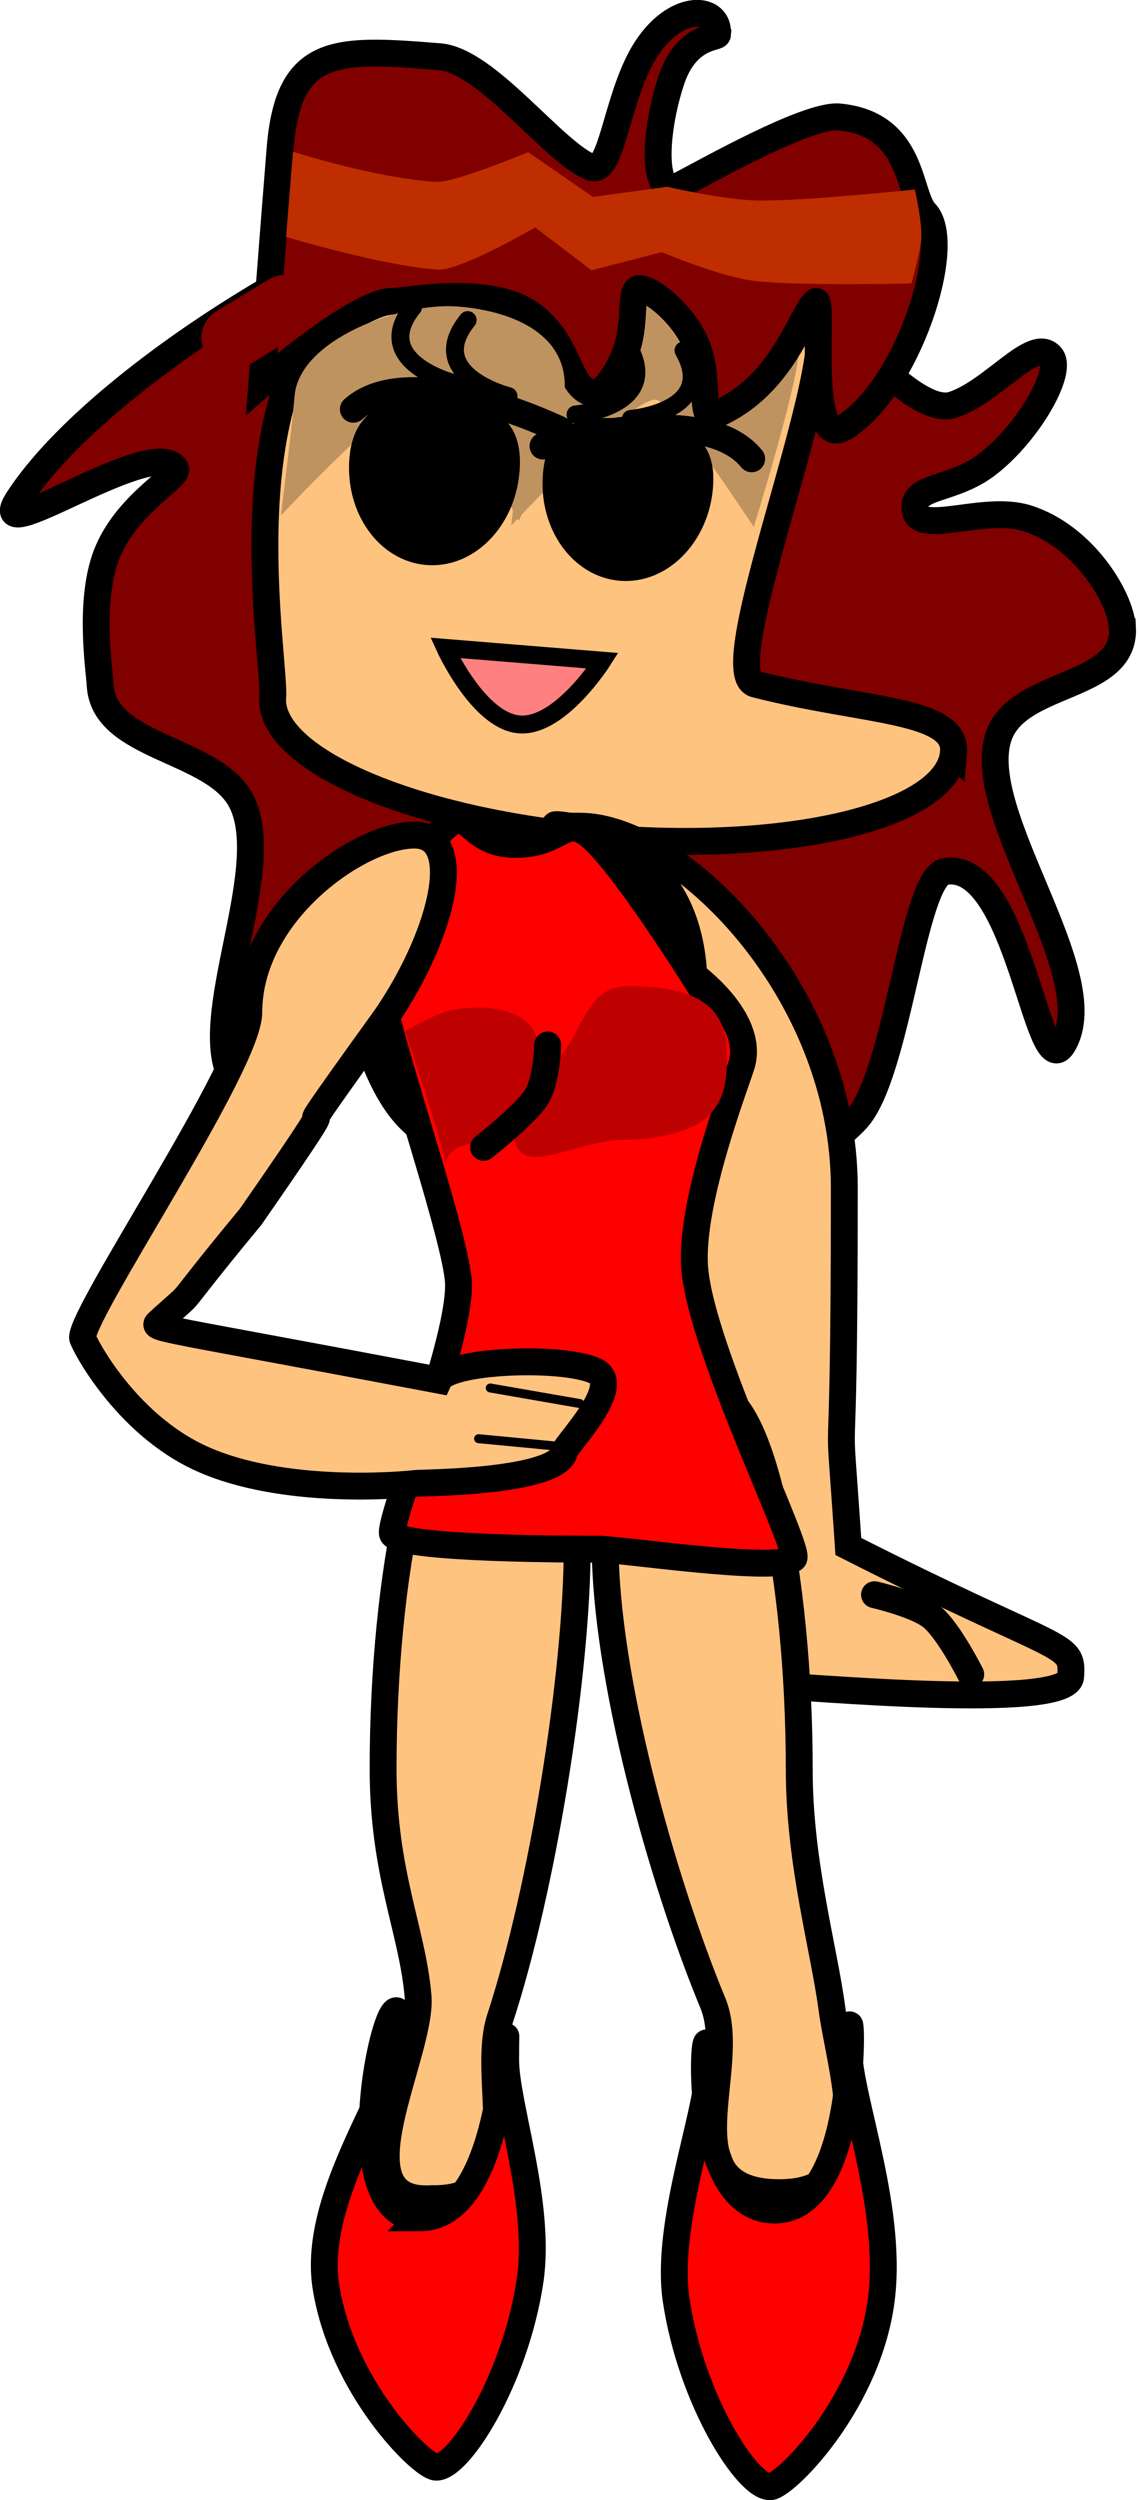 <svg version="1.1" xmlns="http://www.w3.org/2000/svg" xmlns:xlink="http://www.w3.org/1999/xlink" width="12.702" height="27.9" viewBox="0,0,12.702,27.9"><g transform="translate(-233.197,-174.565)"><g data-paper-data="{&quot;isPaintingLayer&quot;:true}" fill-rule="nonzero" stroke-linejoin="miter" stroke-miterlimit="10" stroke-dasharray="" stroke-dashoffset="0" style="mix-blend-mode: normal"><g><path d="M245.726,181.564c0.04,0.701 -1.158,0.583 -1.38,1.212c-0.304,0.861 1.179,2.669 0.716,3.445c-0.289,0.484 -0.493,-2.064 -1.315,-1.931c-0.364,0.059 -0.526,2.268 -0.993,2.769c-0.806,0.865 -1.942,0.198 -2.426,0.225c-0.383,0.022 -1.767,0.459 -2.503,-0.179c-0.681,-0.59 -0.712,-2.256 -1.132,-2.286c-0.81,-0.058 -0.483,2.286 -0.845,1.868c-0.518,-0.599 0.438,-2.379 0.048,-3.17c-0.299,-0.606 -1.541,-0.595 -1.581,-1.305c-0.01,-0.179 -0.135,-0.974 0.086,-1.494c0.236,-0.556 0.817,-0.836 0.753,-0.929c-0.26,-0.375 -2.151,0.962 -1.754,0.349c0.95,-1.465 4.368,-3.537 6.313,-3.647c1.537,-0.087 2.403,1.441 3.482,2.318c0.118,0.095 0.422,0.346 0.64,0.273c0.451,-0.15 0.893,-0.761 1.089,-0.543c0.15,0.166 -0.254,0.863 -0.711,1.211c-0.383,0.292 -0.823,0.228 -0.805,0.49c0.022,0.317 0.762,-0.044 1.25,0.108c0.632,0.197 1.048,0.887 1.066,1.215z" fill="#800000" stroke="#000000" stroke-width="0.3" stroke-linecap="butt"/><path d="M243.839,182.96c-0.057,0.699 -1.804,1.128 -3.902,0.957c-2.098,-0.171 -3.753,-0.876 -3.696,-1.576c0.033,-0.403 -0.532,-3.446 0.847,-4.516c1.016,-0.789 4.235,0.073 5.125,0.145c0.629,0.051 -1.101,4.096 -0.586,4.229c1.203,0.31 2.252,0.272 2.213,0.762z" fill="#ffc380" stroke="#000000" stroke-width="0.3" stroke-linecap="butt"/><path d="M242.115,178.486c-0.038,0.463 -0.505,1.96 -0.505,1.96c0,0 -0.921,-1.407 -1.091,-1.421c-0.285,-0.023 -1.616,1.406 -1.616,1.406c0,0 0.14,-1.174 0.168,-1.524c0.051,-0.629 1.183,-1.05 1.825,-0.998c0.642,0.052 1.27,-0.052 1.219,0.577z" fill="#bf9360" stroke="none" stroke-width="0" stroke-linecap="butt"/><path d="M241.206,174.95c-0.003,0.04 -0.353,0.009 -0.519,0.519c-0.198,0.605 -0.211,1.323 0.083,1.171c0.319,-0.165 1.442,-0.803 1.794,-0.77c0.84,0.08 0.768,0.872 0.958,1.067c0.334,0.343 -0.2,1.976 -0.908,2.401c-0.438,0.263 -0.21,-1.481 -0.312,-1.407c-0.154,0.113 -0.352,0.934 -1.12,1.264c-0.184,0.079 -0.062,-0.33 -0.188,-0.716c-0.112,-0.343 -0.47,-0.661 -0.643,-0.692c-0.129,-0.023 -0.059,0.276 -0.136,0.594c-0.069,0.284 -0.284,0.59 -0.389,0.574c-0.299,-0.045 -0.243,-0.529 -0.682,-0.868c-0.469,-0.362 -1.46,-0.152 -1.55,-0.159c-0.381,-0.031 -1.475,0.921 -1.475,0.921c0,0 0.141,-1.857 0.204,-2.625c0.093,-1.14 0.613,-1.121 1.78,-1.026c0.533,0.043 1.277,1.074 1.692,1.234c0.222,0.085 0.273,-0.681 0.548,-1.206c0.336,-0.64 0.889,-0.617 0.862,-0.277z" fill="#800000" stroke="#000000" stroke-width="0.3" stroke-linecap="butt"/><path d="M236.39,177.207l0.077,-0.949c0,0 0.919,0.295 1.598,0.337c0.204,0.012 1.028,-0.332 1.028,-0.332l0.723,0.5l0.828,-0.114c0,0 0.641,0.15 1.032,0.154c0.502,0.006 1.732,-0.123 1.732,-0.123c0,0 0.093,0.397 0.07,0.578c-0.021,0.165 -0.108,0.47 -0.108,0.47c0,0 -1.275,0.032 -1.766,-0.03c-0.374,-0.047 -1.021,-0.319 -1.021,-0.319l-0.784,0.203l-0.628,-0.479c0,0 -0.84,0.489 -1.092,0.471c-0.642,-0.048 -1.69,-0.366 -1.69,-0.366z" fill="#bf2e00" stroke="none" stroke-width="0" stroke-linecap="butt"/><path d="M239.498,178.942c-0.038,0.463 -0.51,1.434 -0.51,1.434c0,0 -0.819,-1.494 -0.989,-1.508c-0.285,-0.023 -1.667,1.45 -1.667,1.45c0,0 0.124,-0.984 0.153,-1.334c0.051,-0.629 1.183,-1.05 1.825,-0.998c0.642,0.052 1.239,0.328 1.188,0.957z" fill="#bf9360" stroke="none" stroke-width="0" stroke-linecap="butt"/><path d="M238.995,179.832c-0.05,0.616 -0.516,1.081 -1.04,1.038c-0.524,-0.043 -0.909,-0.577 -0.858,-1.193c0.05,-0.616 0.532,-0.697 1.057,-0.654c0.524,0.043 0.892,0.193 0.842,0.809z" fill="#000000" stroke="none" stroke-width="0" stroke-linecap="butt"/><path d="M241.155,180.008c-0.05,0.616 -0.516,1.081 -1.04,1.038c-0.524,-0.043 -0.909,-0.577 -0.858,-1.193c0.05,-0.616 0.481,-0.654 1.005,-0.611c0.524,0.043 0.943,0.15 0.893,0.765z" fill="#000000" stroke="none" stroke-width="0" stroke-linecap="butt"/><path d="M239.258,179.543c0,0 1.778,-0.536 2.329,0.142" fill="none" stroke="#000000" stroke-width="0.3" stroke-linecap="round"/><path d="M240.826,178.476c0.388,0.681 -0.588,0.764 -0.588,0.764" fill="none" stroke="#000000" stroke-width="0.2" stroke-linecap="round"/><path d="M240.209,178.426c0.388,0.681 -0.588,0.764 -0.588,0.764" fill="none" stroke="#000000" stroke-width="0.2" stroke-linecap="round"/><path d="M237.141,179.132c0.654,-0.58 2.322,0.237 2.322,0.237" data-paper-data="{&quot;index&quot;:null}" fill="none" stroke="#000000" stroke-width="0.3" stroke-linecap="round"/><path d="M238.264,178.841c0,0 -0.949,-0.24 -0.456,-0.849" data-paper-data="{&quot;index&quot;:null}" fill="none" stroke="#000000" stroke-width="0.2" stroke-linecap="round"/><path d="M238.873,178.986c0,0 -0.949,-0.24 -0.456,-0.849" data-paper-data="{&quot;index&quot;:null}" fill="none" stroke="#000000" stroke-width="0.2" stroke-linecap="round"/><path d="M238.993,182.649c-0.455,-0.037 -0.827,-0.854 -0.827,-0.854l1.756,0.143c0,0 -0.474,0.748 -0.929,0.711z" fill="#ff8080" stroke="#000000" stroke-width="0.2" stroke-linecap="butt"/><path d="M236.376,177.983l-0.581,0.354" fill="none" stroke="#800000" stroke-width="0.7" stroke-linecap="round"/></g><g stroke="#000000" stroke-width="0.3" stroke-linecap="butt"><path d="M238.446,190.108c0.659,0.069 0.424,-0.17 0.701,0.147c0.178,0.204 0.493,0.689 0.493,1.548c0,1.46 -0.393,3.855 -0.861,5.286c-0.235,0.719 0.38,2.032 -0.766,2.012c-1.073,0.068 -0.095,-1.621 -0.15,-2.261c-0.063,-0.733 -0.39,-1.366 -0.39,-2.537c0,-2.194 0.439,-4.25 0.972,-4.194z" data-paper-data="{&quot;index&quot;:null}" fill="#ffc380"/><path d="M237.884,199.315c1.057,0 0.957,-2.901 0.957,-1.761c0,0.494 0.399,1.607 0.273,2.458c-0.165,1.113 -0.802,2.11 -1.055,2.085c-0.163,-0.016 -1.042,-0.886 -1.223,-2.006c-0.169,-1.049 0.832,-2.29 0.832,-2.842c0,-1.141 -0.839,2.065 0.217,2.065z" data-paper-data="{&quot;index&quot;:null}" fill="#ff0000"/></g><g stroke="#000000" stroke-width="0.3"><path d="M242.621,187.824c0,4.003 -0.098,1.874 0.045,3.999c2.407,1.221 2.511,1.054 2.481,1.454c-0.03,0.388 -3.034,0.1 -3.328,0.1c-0.289,0 -1.728,0.114 -1.007,-1.559c0.123,-0.888 -0.082,-0.133 0.129,-6.136c0.078,-2.229 -2.353,-1.897 -1.269,-1.897c1.083,0 2.949,1.808 2.949,4.038z" fill="#ffc380" stroke-linecap="butt"/><path d="M242.958,192.361c0,0 0.473,0.109 0.642,0.249c0.188,0.155 0.432,0.64 0.432,0.64" fill="none" stroke-linecap="round"/></g><g stroke="#000000" stroke-width="0.3" stroke-linecap="butt"><path d="M242.118,194.314c0,1.04 0.275,1.992 0.364,2.661c0.098,0.742 0.593,2.103 -0.645,2.058c-1.185,-0.043 -0.384,-1.393 -0.682,-2.112c-0.574,-1.386 -1.203,-3.662 -1.203,-5.107c0,-0.859 0.315,-1.344 0.493,-1.548c0.277,-0.317 0.042,-0.078 0.701,-0.147c0.534,-0.056 0.972,2.001 0.972,4.194z" fill="#ffc380"/><path d="M242.669,197.424c0,0.551 0.523,1.836 0.353,2.885c-0.181,1.121 -1.06,1.99 -1.223,2.006c-0.254,0.025 -0.89,-0.972 -1.055,-2.085c-0.126,-0.852 0.36,-2.094 0.36,-2.589c0,-1.141 -0.317,1.587 0.739,1.587c1.057,0 0.826,-2.945 0.826,-1.804z" fill="#ff0000"/></g><g><path d="M240.929,185.44c0,0 0.673,0.481 0.552,0.983c-0.036,0.15 -0.596,1.553 -0.529,2.307c0.083,0.921 1.194,3.146 1.104,3.227c-0.179,0.162 -1.922,-0.104 -2.183,-0.104c-0.241,0 -2.18,0.002 -2.293,-0.166c-0.073,-0.109 0.79,-2.207 0.732,-2.839c-0.055,-0.599 -0.859,-2.886 -0.859,-3.265c0,-0.536 0.303,-1.356 0.643,-1.718c0.369,-0.393 0.275,0.123 0.857,0.123c0.559,0 0.541,-0.393 0.907,-0.026c0.366,0.366 1.069,1.479 1.069,1.479z" fill="#ff0000" stroke="#000000" stroke-width="0.3" stroke-linecap="butt"/><path d="M239.214,186.298c0,0.305 -0.15,0.532 -0.254,0.72c-0.089,0.16 -0.104,0.304 -0.389,0.304c-0.618,0 -0.295,0.561 -0.451,0.018c-0.169,-0.587 -0.4,-1.266 -0.4,-1.266c0,0 0.351,-0.21 0.539,-0.241c0.508,-0.085 0.955,0.053 0.955,0.465z" fill="#bf0000" stroke="none" stroke-width="0" stroke-linecap="butt"/><path d="M241.31,186.309c0,0.275 -0.005,0.463 -0.159,0.658c-0.192,0.243 -0.662,0.318 -0.984,0.318c-0.579,0 -1.238,0.499 -1.238,-0.119c0,-0.269 0.517,-0.74 0.665,-1.024c0.192,-0.369 0.293,-0.571 0.62,-0.571c0.579,0 1.095,0.12 1.095,0.738z" fill="#bf0000" stroke="none" stroke-width="0" stroke-linecap="butt"/><path d="M239.31,186.226c0,0 -0.006,0.39 -0.126,0.582c-0.118,0.189 -0.589,0.561 -0.589,0.561" fill="none" stroke="#000000" stroke-width="0.3" stroke-linecap="round"/></g><g stroke="#000000"><path d="M237.452,185.991c-1.522,2.117 0.068,-0.043 -1.457,2.152c-0.983,1.189 -0.525,0.718 -1.03,1.178c-0.079,0.072 -0.04,0.045 3.13,0.646c0.102,-0.223 1.362,-0.272 1.739,-0.106c0.345,0.152 -0.322,0.823 -0.336,0.9c-0.06,0.35 -1.6,0.35 -1.658,0.358c-0.161,0.02 -1.482,0.136 -2.393,-0.276c-0.866,-0.392 -1.328,-1.311 -1.329,-1.351c-0.002,-0.301 1.856,-3.047 1.856,-3.63c0,-1.117 1.236,-1.978 1.848,-1.978c0.612,0 0.282,1.202 -0.37,2.109z" fill="#ffc380" stroke-width="0.3" stroke-linecap="butt"/><path d="M238.539,190.62l0.913,0.087" fill="none" stroke-width="0.1" stroke-linecap="round"/><path d="M238.669,190.054l1,0.174" fill="none" stroke-width="0.1" stroke-linecap="round"/></g></g></g></svg>
